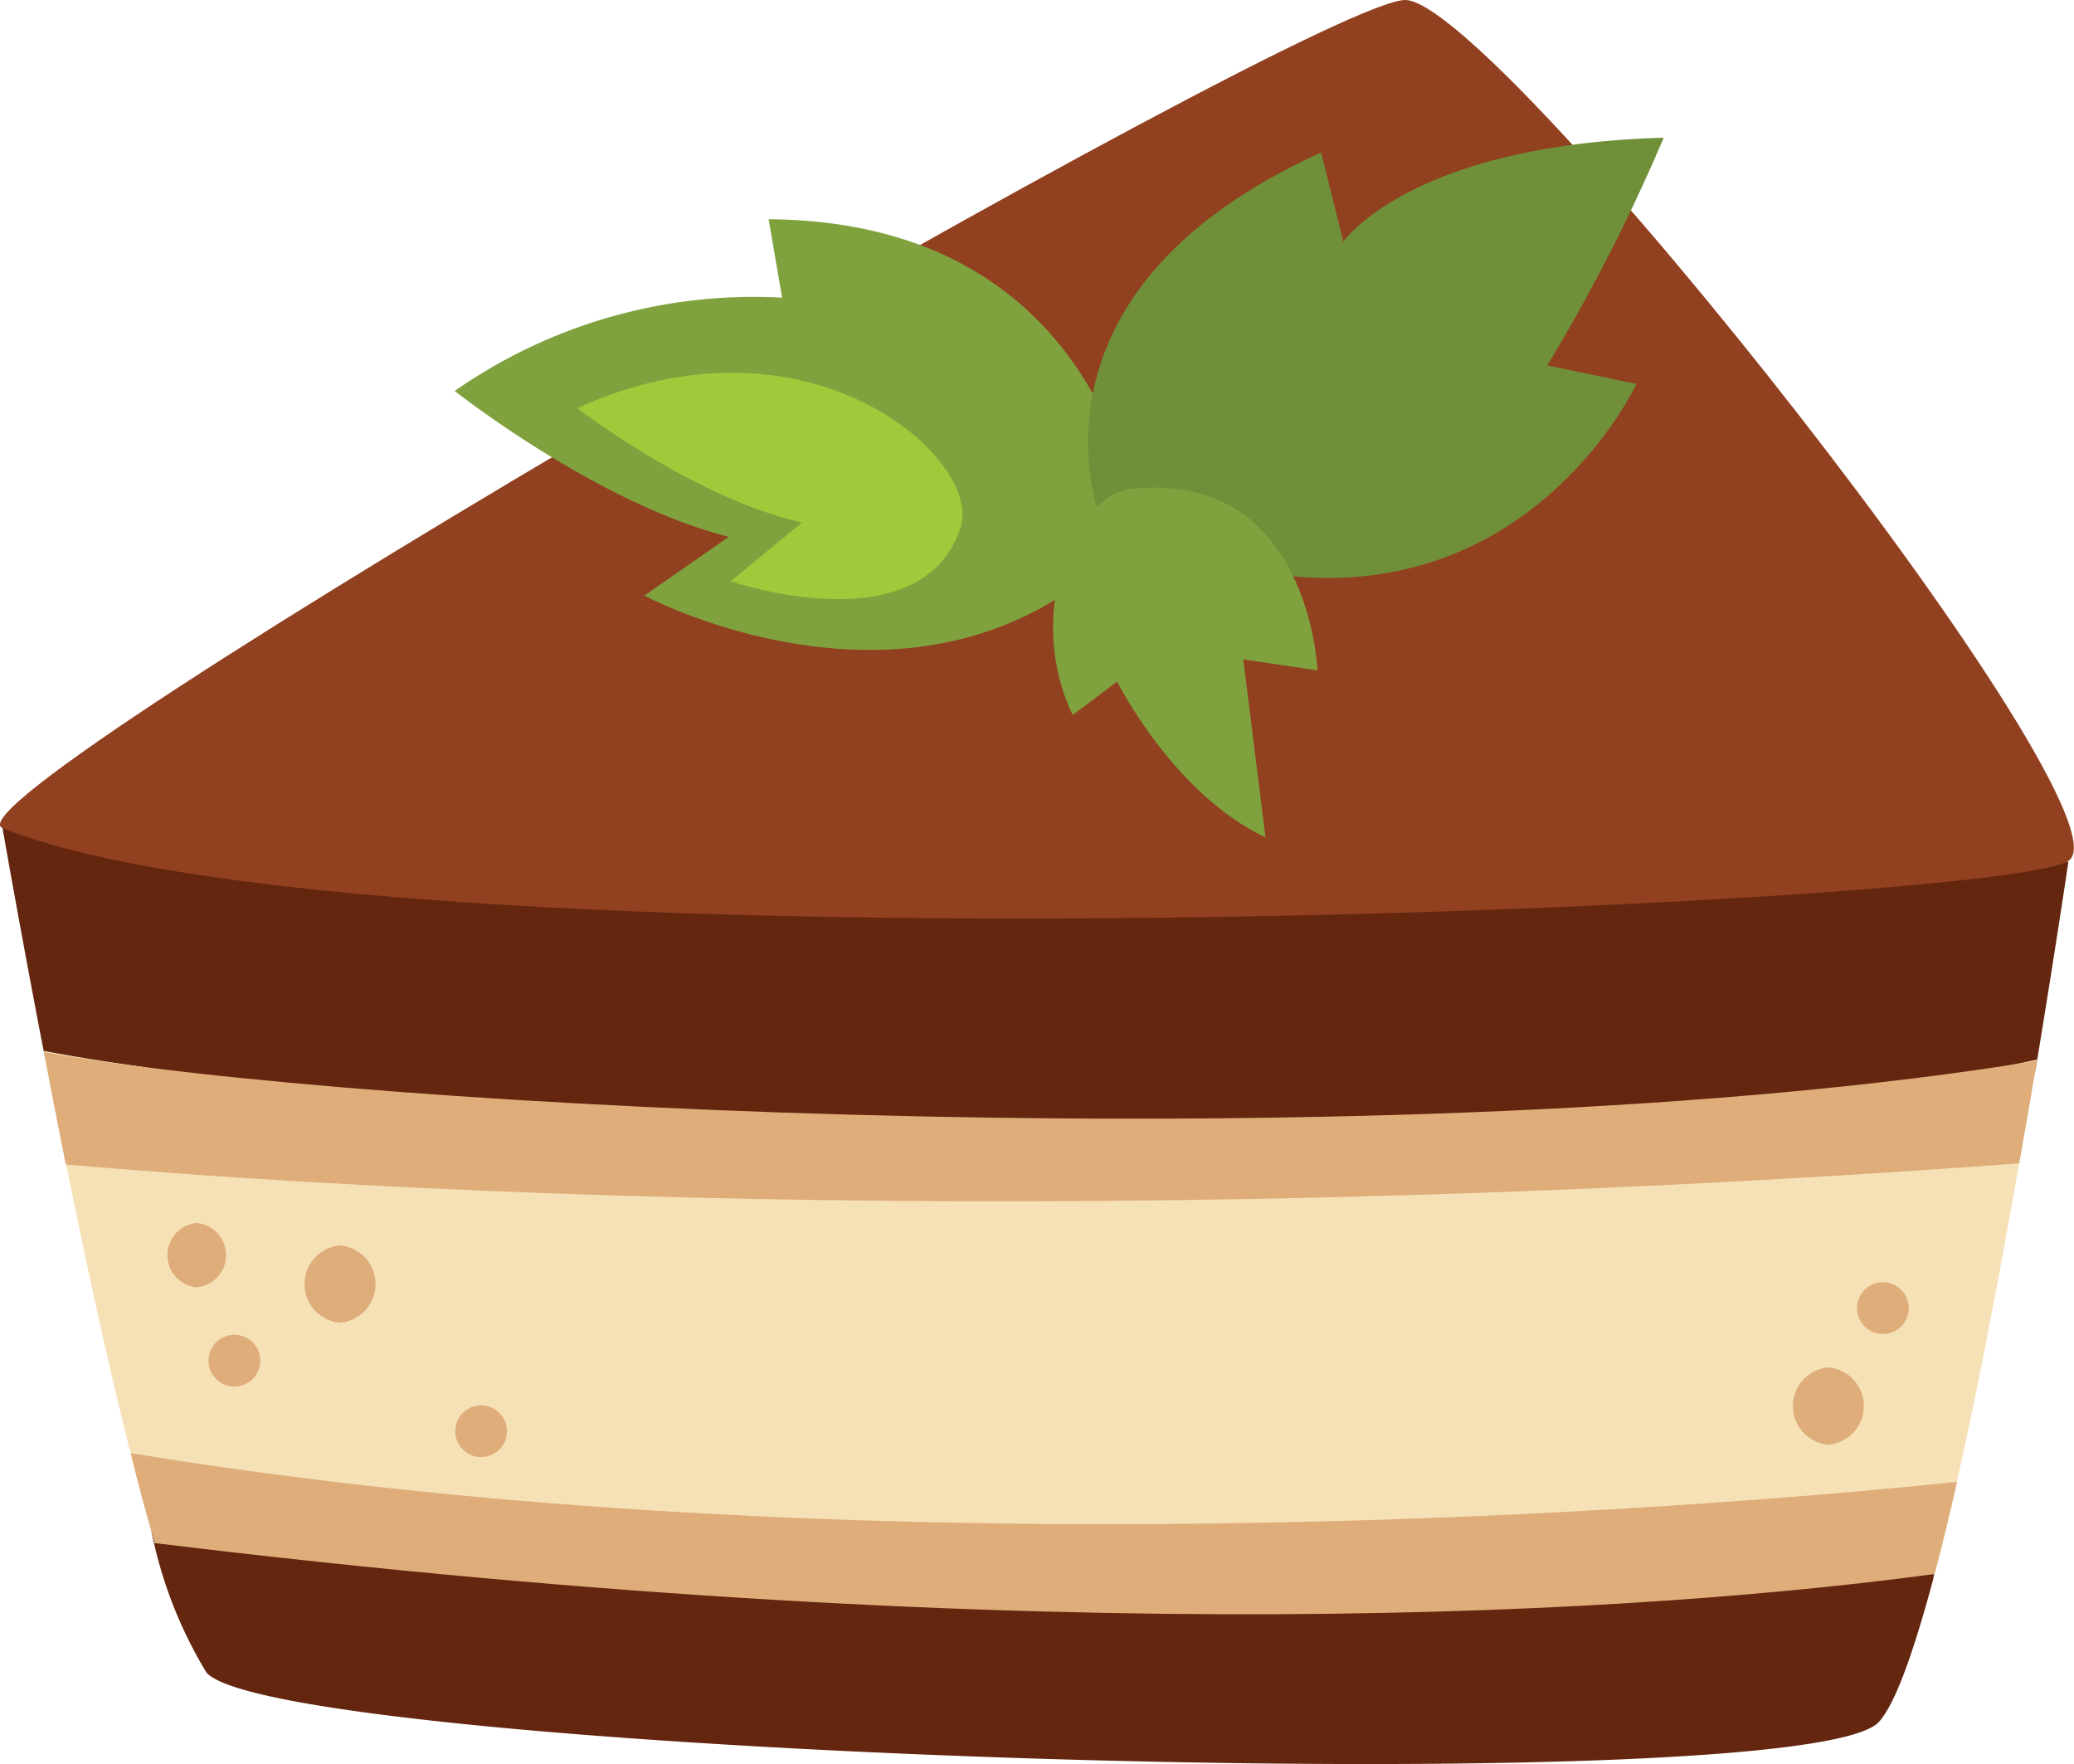 <svg xmlns="http://www.w3.org/2000/svg" viewBox="0 0 73.8 62.76"><defs><style>.cls-1{fill:#64260f;}.cls-2{fill:#914020;}.cls-3{fill:#f6e1b6;}.cls-4{fill:#dead7a;}.cls-5{fill:#80a23e;}.cls-6{fill:#708f39;}.cls-7{fill:#9fcb3b;}</style></defs><title>cake</title><g id="Layer_2" data-name="Layer 2"><g id="Layer_3" data-name="Layer 3"><path id="_Path_" data-name="&lt;Path&gt;" class="cls-1" d="M.09,29.46s.58,3.35,1.44,7.81c.58,3,4.19,7.54,4.94,10.9.63,2.82-1.61,4.52-1,6.69a15.5,15.5,0,0,0,1.88,4.65c2.63,2.92,56.89,4.67,59.51,1.75.59-.65,1.24-2.52,1.91-5,.54-2-2.55-5.16-2-7.74.77-3.83,5.13-7.27,5.69-10.63.69-4.18,1.14-7.23,1.14-7.23Z"/><path id="_Path_2" data-name="&lt;Path&gt;" class="cls-2" d="M.09,29.46C-2.4,28.45,46.77,0,50,0S76.13,29,73.6,30.63,13.26,34.79.09,29.46Z"/><path id="_Path_3" data-name="&lt;Path&gt;" class="cls-3" d="M68.84,56c1.34-5.1,2.71-12.73,3.64-18.3-21.91,4.79-60.19,1.74-70.92-.31C2.63,43,4.13,50.19,5.51,54.9,36.91,57,58,56.06,68.84,56Z"/><path id="_Path_4" data-name="&lt;Path&gt;" class="cls-4" d="M71.85,41.39c.23-1.27.44-2.5.63-3.65C50,41.42,12.65,39.44,1.56,37.43c.24,1.26.5,2.59.78,4C10.61,42.15,36.55,44,71.85,41.39Z"/><path id="_Path_5" data-name="&lt;Path&gt;" class="cls-4" d="M4.65,51.7c.28,1.15.57,2.23.86,3.2C37.73,58.84,58.9,57.34,68.84,56c.27-1,.53-2.11.8-3.28C60,53.73,30.8,56,4.65,51.7Z"/><path id="_Path_6" data-name="&lt;Path&gt;" class="cls-4" d="M7,43.51A1.15,1.15,0,0,0,7,45.8,1.15,1.15,0,0,0,7,43.51Z"/><path id="_Path_7" data-name="&lt;Path&gt;" class="cls-4" d="M17.12,50a.92.92,0,0,0,0,1.84A.92.92,0,0,0,17.12,50Z"/><path id="_Path_8" data-name="&lt;Path&gt;" class="cls-4" d="M67,45.62a.92.92,0,0,0,0,1.84A.92.92,0,0,0,67,45.62Z"/><path id="_Path_9" data-name="&lt;Path&gt;" class="cls-4" d="M8.34,47.49a.92.92,0,0,0,0,1.84A.92.92,0,0,0,8.34,47.49Z"/><path id="_Path_10" data-name="&lt;Path&gt;" class="cls-4" d="M12.1,44.31a1.38,1.38,0,0,0,0,2.75A1.38,1.38,0,0,0,12.1,44.31Z"/><path id="_Path_11" data-name="&lt;Path&gt;" class="cls-4" d="M65.06,48.65a1.38,1.38,0,0,0,0,2.75A1.38,1.38,0,0,0,65.06,48.65Z"/><path id="_Path_12" data-name="&lt;Path&gt;" class="cls-5" d="M40.5,18.8s-1-10.91-13.15-11l.48,2.79a18.58,18.58,0,0,0-11.65,3.32s5.06,4,9.75,5.19l-3,2.09S33.51,26.85,40.5,18.8Z"/><path id="_Path_13" data-name="&lt;Path&gt;" class="cls-6" d="M39.15,18.43s-3.22-8,7.86-13l.79,3.17s2.35-3.45,11.4-3.7A64.23,64.23,0,0,1,55.06,13l3.17.66S52.89,25.21,39.15,18.43Z"/><path id="_Path_14" data-name="&lt;Path&gt;" class="cls-5" d="M40.28,17.39c-2.08.21-3.83,4.48-2.11,8.05l1.58-1.19s2,4,5.28,5.54l-.79-6.33,2.64.39S46.61,16.73,40.28,17.39Z"/><path id="_Path_15" data-name="&lt;Path&gt;" class="cls-7" d="M34.18,18.78c.81-2.44-5.4-8-13.64-4.26,0,0,4.17,3.22,8,4.07L26,20.68S32.76,23,34.18,18.78Z"/></g></g></svg>